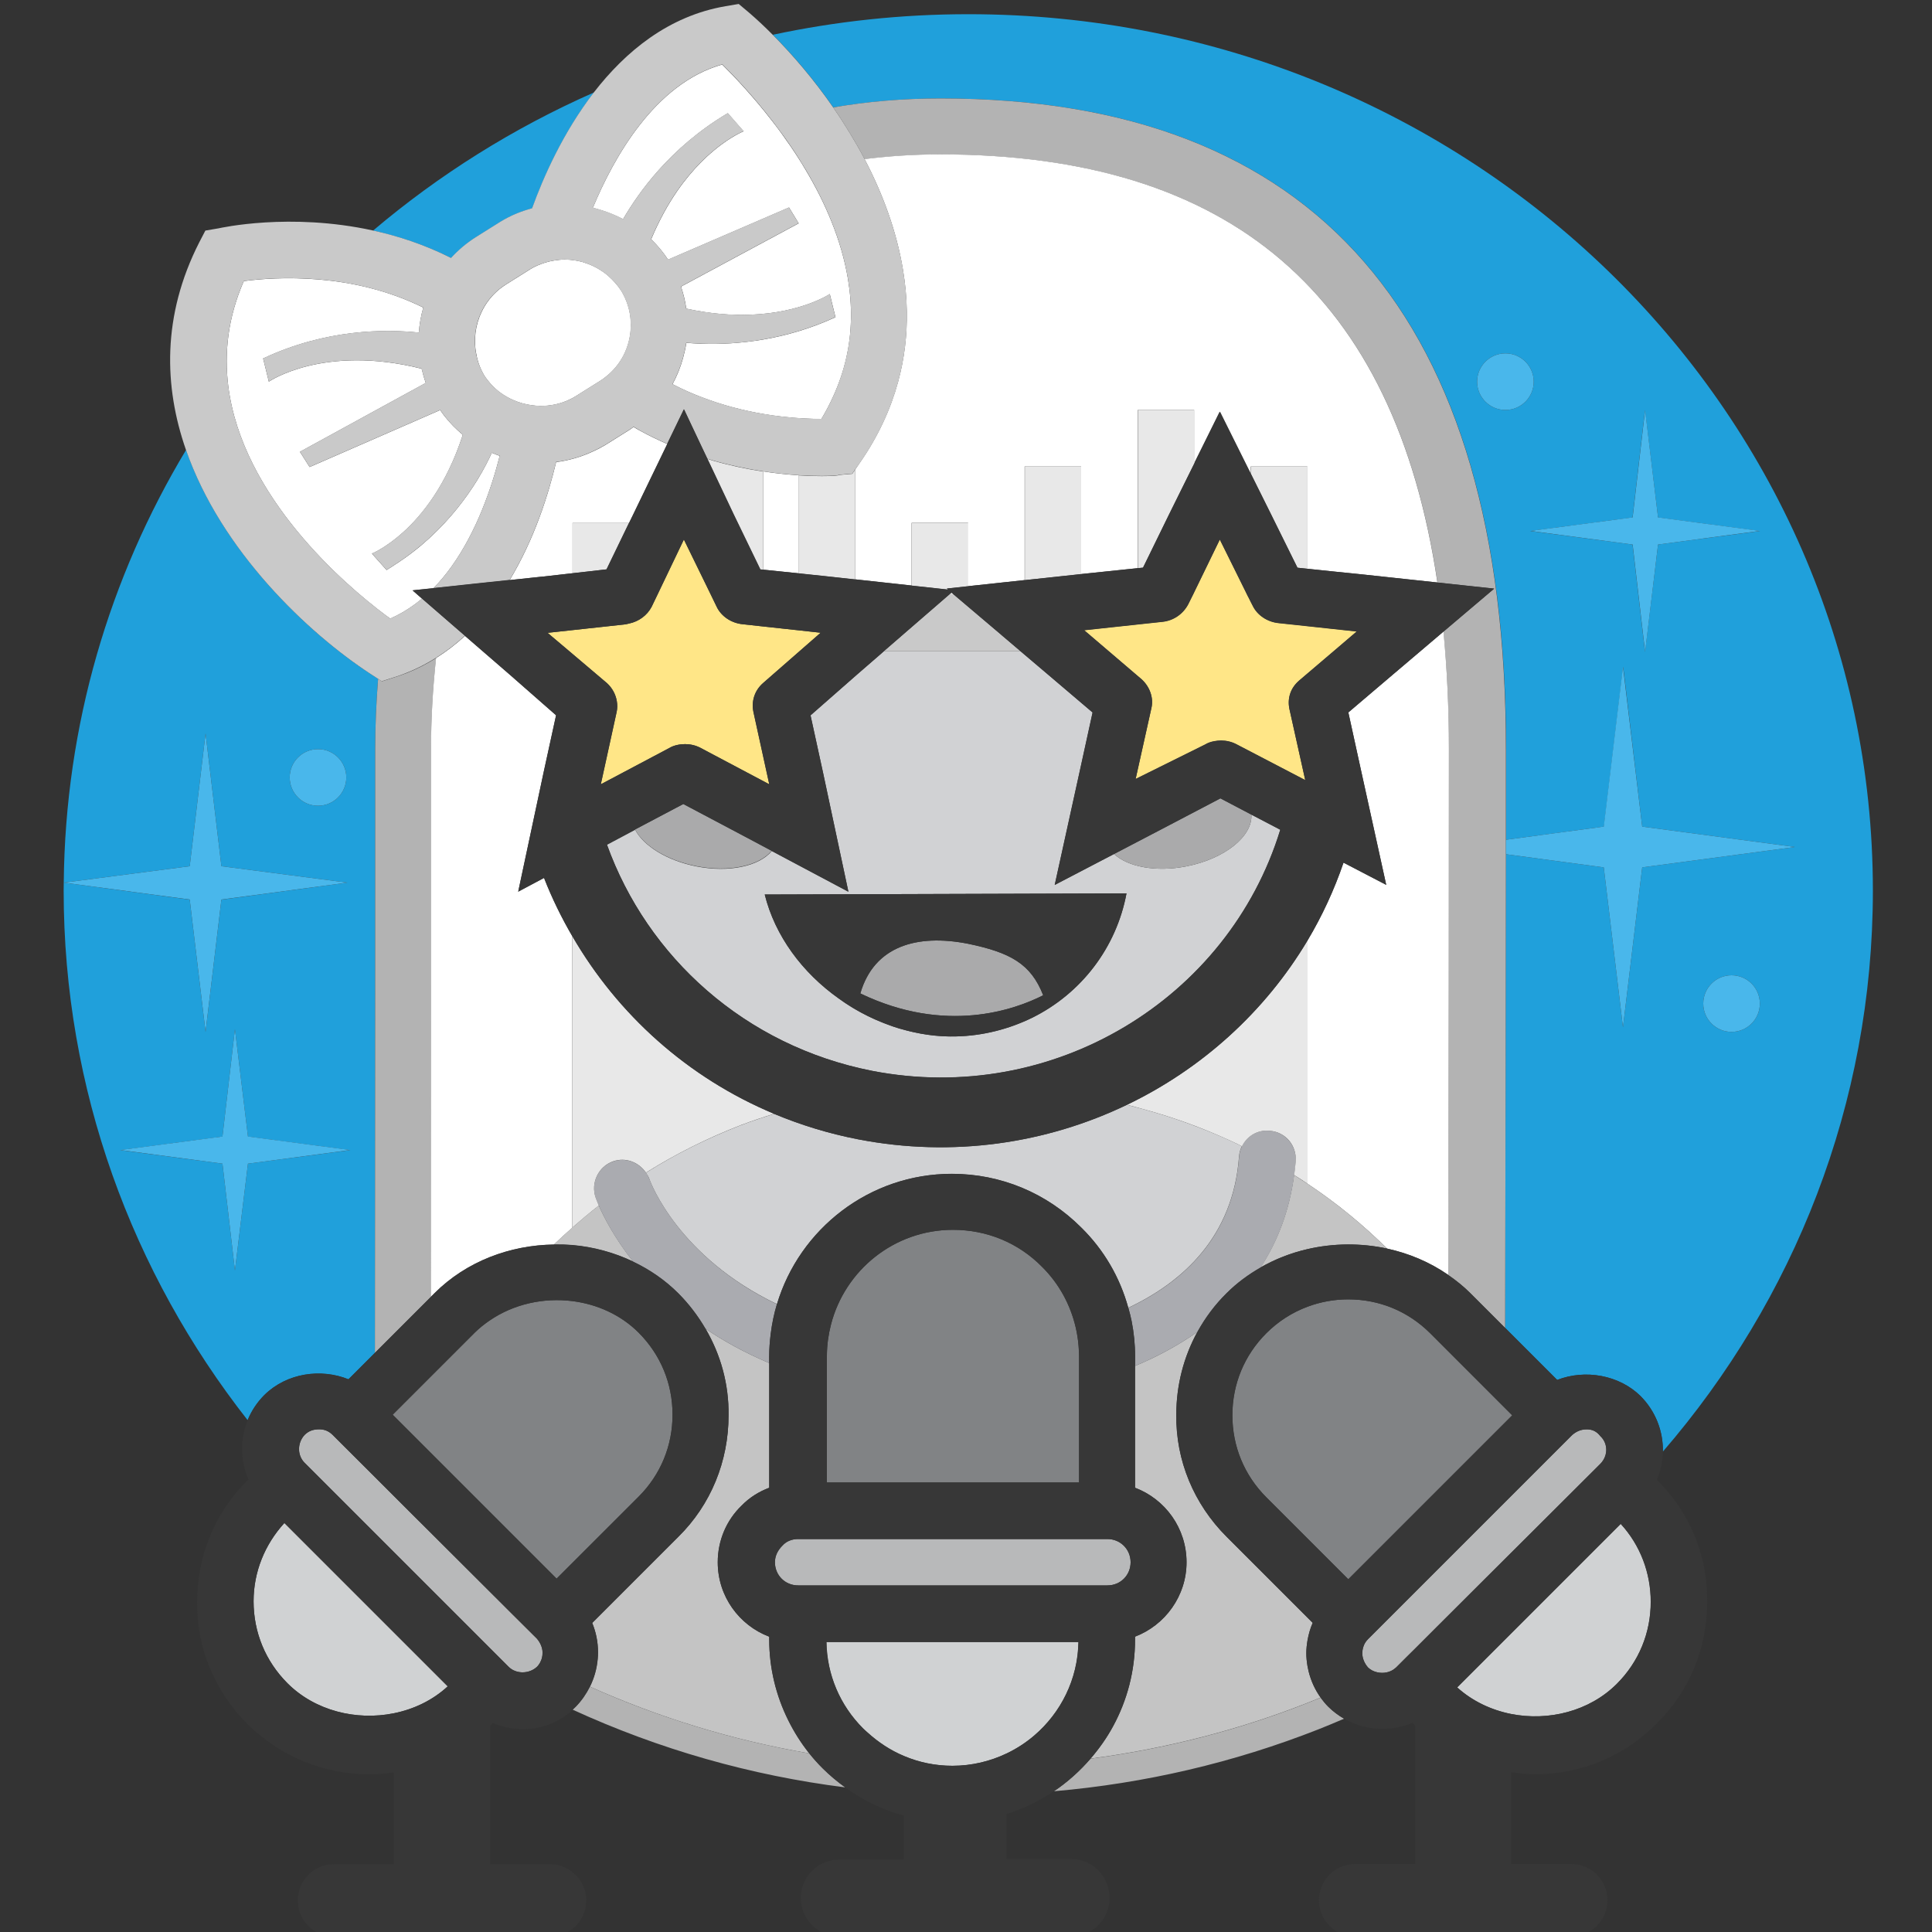 <svg baseProfile="tiny" xmlns="http://www.w3.org/2000/svg" viewBox="0 0 200 200"><rect x="0" y="0" width="200" height="200" fill="#333333" stroke="none"/><g fill="#20A0DB"><path d="M100.24 1.47c-6.95 0-13.73.74-20.24 2.13 2.08 2.08 4.26 4.63 6.26 7.52 3.5-.6 7.2-.93 11.12-.93 38.86 0 58.53 22.65 58.53 67.37v9.37l10.13-1.36 1.99-16.56 1.97 16.56 15.8 2.11-15.8 2.11-1.99 16.56-1.99-16.56-10.13-1.36c-.01 13.48-.04 31.44-.08 49.03l5.39 5.39c2.9-1.13 6.41-.51 8.62 1.66 1.59 1.59 2.36 3.68 2.32 5.76 13.56-15.71 21.74-35.97 21.74-58.08 0-50.1-41.9-90.72-93.64-90.72zm55.6 40.97c-1.62 0-2.93-1.31-2.93-2.93s1.31-2.93 2.93-2.93 2.93 1.31 2.93 2.93-1.31 2.93-2.93 2.93zm15.8 13.93l-1.35 11.12-1.29-11.12-10.59-1.4 10.59-1.4 1.29-11.12 1.35 11.12 10.54 1.4-10.54 1.4zm7.61 50.45c-1.62 0-2.93-1.31-2.93-2.93s1.31-2.93 2.93-2.93 2.93 1.31 2.93 2.93-1.31 2.93-2.93 2.93zM46.7 26.71c.76-.82 1.62-1.56 2.61-2.18l2.52-1.58c1.03-.63 2.13-1.08 3.26-1.38 1.12-3.11 3.17-7.81 6.4-12-8.35 3.68-16.05 8.52-22.87 14.3 2.61.57 5.36 1.47 8.08 2.84zM19.26 46.58c-7.92 13.18-12.51 28.47-12.66 44.79l13.04-1.7 1.64-13.75 1.64 13.75 13.05 1.7-13.05 1.76-1.64 13.7-1.64-13.7-13.04-1.76-.01.82c0 20.6 7.1 39.59 19.04 54.82.39-.95.97-1.84 1.74-2.61 2.34-2.29 5.87-2.76 8.7-1.62l2.74-2.74c.03-26.2.03-52.88.03-62.48 0-2.43.11-4.86.3-7.29l-.77-.5c-6.45-4.21-15.45-12.7-19.11-23.19zm13.66 36.83c-1.62 0-2.93-1.31-2.93-2.93s1.31-2.93 2.93-2.93 2.93 1.31 2.93 2.93-1.31 2.93-2.93 2.93zm-7.25 37.05l-1.35 11.06-1.29-11.06-10.59-1.4 10.59-1.4 1.29-11.12 1.35 11.12 10.59 1.4-10.59 1.4z"/></g><g fill="#B3B3B3"><path d="M83.78 181.51c-7.98-1.37-15.6-3.72-22.73-6.91-.37.74-.85 1.44-1.44 2.05l-.34.33c8.99 4.12 18.43 6.81 28.23 8.05-.81-.59-1.59-1.23-2.31-1.95-.5-.49-.97-1.02-1.41-1.57zM136.71 175.74c-.45.19-.9.37-1.36.55-7.08 2.79-14.62 4.74-22.46 5.77-1.11 1.28-2.38 2.43-3.79 3.37 9.44-.82 18.61-2.96 27.36-6.4.89-.35 1.79-.73 2.68-1.11-.59-.34-1.14-.75-1.63-1.23-.29-.28-.55-.61-.8-.95zM97.37 10.19c-3.92 0-7.62.32-11.12.93.6.86 1.18 1.76 1.74 2.68.53.87 1.04 1.76 1.52 2.68 2.48-.31 5.07-.49 7.8-.49 30.14 0 47.09 14.55 51.5 44.32l2.98.32 2.88.31-2.56 2.17-2.69 2.28c.37 3.82.56 7.85.56 12.12 0 12.35-.02 33.32-.07 54.48.81.56 1.59 1.18 2.3 1.89l3.6 3.6c.04-17.59.07-35.56.08-49.03v-10.87c.01-44.74-19.66-67.39-58.52-67.39zM40.83 70.12l-1.29.41-.4-.26c-.19 2.42-.3 4.85-.3 7.29 0 9.6 0 36.28-.03 62.48l2.87-2.87 2.93-2.93c.02-24.23.02-47.8.02-56.74 0-3.09.17-6.23.52-9.38-.96.6-1.99 1.14-3.09 1.57-.41.15-.81.3-1.23.43z"/></g><g fill="#C4C4C4"><path d="M135.35 122.54c-.46-.3-.92-.6-1.39-.9-.49 3.72-1.73 6.89-3.48 9.57 1.52-.87 3.16-1.51 4.86-1.9 2.7-.62 5.53-.64 8.24-.06-2.49-2.47-5.25-4.73-8.23-6.71zM135.35 172.47c-.07-.43-.12-.87-.12-1.32s.04-.89.12-1.32c.11-.63.28-1.25.54-1.83l-8.91-8.91c-3.39-3.39-5.27-7.9-5.21-12.64 0-3.04.76-5.98 2.19-8.58-2.02 1.42-4.21 2.59-6.46 3.53v12.61c3.11 1.18 5.33 4.18 5.33 7.71 0 3.49-2.21 6.51-5.33 7.7v.31c0 3.24-.82 6.29-2.27 8.96-.65 1.21-1.45 2.33-2.34 3.36 7.84-1.03 15.38-2.98 22.46-5.77l1.36-.55c-.59-.82-1.01-1.75-1.25-2.74-.04-.16-.08-.34-.11-.52zM61.99 124.8c-.94.73-1.84 1.49-2.73 2.27-.65.57-1.29 1.15-1.91 1.75.64-.01 1.27.01 1.91.06 2.17.19 4.31.77 6.28 1.71-1.96-2.49-3.05-4.65-3.55-5.79zM79.63 169.74v-.31c-3.11-1.18-5.33-4.18-5.33-7.71 0-2.22.88-4.33 2.46-5.85.79-.83 1.78-1.45 2.87-1.86v-12.91c-2.51-1.06-4.71-2.27-6.6-3.56 1.58 2.69 2.43 5.75 2.39 8.97 0 4.74-1.81 9.25-5.21 12.58l-8.91 8.91c.39.95.6 1.97.6 3.03 0 .23-.01.46-.03.68-.09 1.01-.36 1.99-.81 2.89 7.13 3.19 14.75 5.54 22.73 6.91-.86-1.06-1.58-2.22-2.18-3.43-1.28-2.56-1.98-5.41-1.98-8.34z"/></g><g fill="#AAABB0"><path d="M131.43 117.06c-1.25-.13-2.36.55-2.87 1.61-.16.33-.26.69-.29 1.09-.61 8.22-5.75 12.93-11.46 15.63.12.45.25.91.34 1.37.23 1.19.36 2.42.36 3.66v.98c2.25-.94 4.44-2.11 6.46-3.53.8-1.45 1.81-2.81 3.02-4 1.05-1.05 2.24-1.92 3.51-2.65 1.75-2.68 2.98-5.85 3.48-9.57.06-.47.12-.93.16-1.42.1-1.64-1.07-3.05-2.71-3.17zM67.22 122.04c-.09-.23-.21-.45-.35-.64-.75-1.09-2.11-1.62-3.4-1.17-1.52.53-2.34 2.22-1.81 3.75.03.09.14.39.33.83.49 1.14 1.58 3.3 3.55 5.8 1.7.81 3.29 1.89 4.66 3.26 1.12 1.12 2.05 2.36 2.82 3.67 1.9 1.29 4.09 2.5 6.6 3.56v-.68c0-.8.07-1.58.16-2.35.13-1.05.34-2.07.64-3.06-10.13-4.87-13.04-12.49-13.2-12.97z"/></g><g fill="#D1D2D4"><path d="M121.58 115.8c-1.11-.37-2.24-.71-3.38-1.02-.51-.14-1.03-.28-1.55-.41-8.34 4-18.03 5.47-27.83 3.57-3.04-.59-5.94-1.49-8.68-2.63-1.16.36-2.31.74-3.44 1.17-3.45 1.34-6.75 2.97-9.83 4.92.14.2.26.41.35.64.16.48 3.07 8.1 13.21 12.96 2.34-7.79 9.57-13.49 18.1-13.49 5.09 0 9.83 1.99 13.4 5.56 2.36 2.32 4.01 5.18 4.87 8.31 5.71-2.7 10.85-7.41 11.46-15.63.03-.39.13-.75.29-1.09l-.51-.26c-2.07-.98-4.23-1.85-6.46-2.6zM90.29 110.86c18.69 3.63 36.87-7.41 42.25-24.96l-.17-.09-2.83-1.48c.14 2.24-2.75 4.57-6.71 5.35-3.15.62-6.07.06-7.5-1.27l-6.14 3.2 2.69-12.23 1.23-5.62-4.68-3.98-2.83-2.4h-14.05l-.49.43-2.41 2.09-4.74 4.16 1.29 5.91 2.63 12.35-7.94-4.22c-1.28 1.56-4.4 2.26-7.8 1.59-3.04-.6-5.45-2.11-6.34-3.79l-.97.52-1.94 1.03c4.18 11.62 14.27 20.82 27.45 23.41zm26.33-18.38c-1.05 5.62-4.68 10.36-9.77 12.88-2.4 1.17-5.09 1.87-7.9 1.93-1.95.05-3.9-.24-5.77-.8h-.02c-2.27-.68-4.43-1.74-6.32-3.12-3.8-2.69-6.61-6.5-7.67-10.77l37.45-.12z"/></g><g fill="#AAAAAB"><path d="M100.18 97.69c-5.24-1.02-9.69.23-11.12 5.15 8.85 4.26 16 1.68 18.93.19-1.27-3.26-3.41-4.43-7.81-5.34zM70.74 83.23l-5 2.64c.89 1.68 3.3 3.19 6.34 3.79 3.4.67 6.52-.03 7.8-1.59l-3.18-1.69-5.96-3.15zM126.34 82.65l-6.03 3.16-4.98 2.6c1.43 1.33 4.34 1.89 7.5 1.27 3.96-.78 6.85-3.1 6.71-5.35l-3.2-1.68z"/></g><g fill="#E8E8E8"><path d="M59.26 96.94v30.13c.89-.78 1.79-1.54 2.73-2.27-.19-.45-.3-.74-.33-.83-.53-1.52.29-3.22 1.81-3.75 1.29-.45 2.65.08 3.4 1.17 3.08-1.94 6.38-3.58 9.83-4.92 1.13-.43 2.27-.81 3.44-1.17-8.99-3.75-16.21-10.31-20.88-18.36zM116.66 114.37c.52.13 1.04.26 1.55.41 1.14.31 2.27.65 3.38 1.02 2.22.74 4.38 1.62 6.47 2.61l.51.26c.51-1.06 1.62-1.74 2.87-1.61 1.64.12 2.81 1.52 2.69 3.16-.04.48-.1.95-.16 1.42.47.29.93.59 1.39.9v-25.19c-4.43 7.43-10.99 13.32-18.7 17.02zM129.5 48.29v.8l2.05 4.12 2.75 5.56 1.05.11v-10.59zM121.01 53.27l1.89-3.82.75-1.51v-5.5h-5.86v16.38l.53-.05zM106.09 60.06l5.5-.59.35-.04v-11.14h-5.85zM98.3 61.52h.4l-.2-.17zM94.38 60.63l3.76.41-.13-.11 2.23-.24v-6.55h-5.86zM86.83 49.17c.06.06-.64.12-1.76.12-.66 0-1.48-.02-2.4-.08v10.15l2.75.29 3.1.34v-11.37l-.29.43-1.4.12zM75.94 53.27l2.75 5.68.29.03v-10.17c-1.58-.24-3.31-.59-5.12-1.11l-.65-.2.26.54 2.47 5.23zM65.1 54.14h-5.84v5.2l3.52-.4z"/></g><g fill="#fff"><path d="M149.43 65.38l-5.17 4.39-4.68 3.98 1.23 5.62 2.69 12.23-4.42-2.3c-.97 2.84-2.22 5.53-3.72 8.05v25.19c2.98 1.98 5.74 4.24 8.24 6.72 2.25.49 4.41 1.39 6.32 2.72.05-21.16.07-42.13.07-54.48 0-4.27-.2-8.3-.56-12.12zM53.64 92.31l2.63-12.35 1.29-5.91-4.74-4.16-4.69-4.06c-.92.85-1.91 1.61-2.99 2.29-.34 3.15-.52 6.29-.52 9.38 0 8.94 0 32.51-.02 56.74l.37-.37c3.31-3.31 7.83-4.98 12.37-5.04.62-.6 1.26-1.18 1.91-1.75v-30.14c-1.13-1.94-2.12-3.96-2.94-6.06l-2.67 1.43zM135.35 58.88l2.88.3 1.39.14 1.46.15 7.72.83c-4.41-29.77-21.36-44.32-51.5-44.32-2.73 0-5.32.18-7.8.49 1.87 3.57 3.32 7.46 3.98 11.5.23 1.41.37 2.83.39 4.27.04 2.42-.24 4.87-.91 7.31-.77 2.81-2.05 5.62-3.97 8.38l-.47.68v11.36l5.85.64v-6.48h5.85v6.55l5.85-.63v-11.76h5.85v11.14l5.85-.61v-16.38h5.85v5.5l2.61-5.27.03-.05.06.12 3.16 6.35v-.8h5.85v10.59zM65.59 44.2l-.41.29-2.52 1.58c-.42.25-.86.48-1.31.68-1.21.56-2.48.92-3.78 1.09-.8 3.35-2.25 7.97-4.81 12.21l2.06-.22 1.23-.13.22-.02 3-.34v-5.2h5.84l.43-.88 3.53-7.3c-.92-.4-1.83-.84-2.75-1.34-.25-.13-.49-.28-.73-.42zM78.99 58.97l3.69.38v-10.15c-1.09-.07-2.33-.19-3.69-.4v10.17zM83.4 17.59c-.52-.88-1.06-1.72-1.61-2.52-.61-.89-1.22-1.73-1.83-2.51-2.08-2.69-4.05-4.74-5.2-5.88-6.99 1.98-11.23 9.66-13.39 14.83.28.07.56.15.84.24.79.24 1.56.56 2.29.94.85-1.46 2.04-3.23 3.67-5.06 1.82-2.04 4.18-4.14 7.17-5.91l1.59 1.82.07.04s-3.58 1.4-6.91 6.22c-.94 1.37-1.86 3.01-2.68 4.97l.06.06c.63.62 1.2 1.3 1.69 2.05l12.52-5.4 1 1.64-12.18 6.55c.25.75.44 1.51.54 2.28 2.53.55 4.76.71 6.68.63 5.3-.21 8.18-2.14 8.18-2.14l.59 2.4c-2.61 1.2-5.15 1.91-7.49 2.31-2.36.4-4.5.49-6.28.44l-.15-.01c-.54-.02-1.05-.05-1.52-.09-.08.53-.2 1.05-.34 1.57-.26.94-.62 1.85-1.09 2.71.53.27 1.05.53 1.58.76.45.2.91.39 1.36.56 2.26.88 4.46 1.42 6.44 1.76.68.12 1.34.21 1.96.28 1.65.19 3.05.24 4.07.24.48-.79.88-1.58 1.24-2.37 1.21-2.66 1.77-5.32 1.82-7.94.03-1.41-.08-2.81-.31-4.18-.68-4.08-2.38-7.94-4.38-11.29zM42.7 61.11l.54-.06 1.64-.17c.67-.68 1.28-1.42 1.84-2.2 2.63-3.66 4.16-8.15 5.01-11.49-.28-.1-.55-.2-.82-.32-.31.69-.8 1.68-1.53 2.87-1.09 1.76-2.69 3.91-4.92 5.96-1.04.96-2.23 1.89-3.57 2.75-.29.19-.57.38-.87.56l-1.52-1.7s1.39-.56 3.19-2.17c2.02-1.81 4.55-4.95 6.22-10.13-.7-.58-1.35-1.24-1.92-1.97-.15-.19-.28-.39-.42-.59l-13.52 5.9-1-1.58 13.03-7.13c-.18-.48-.31-.97-.43-1.47-10.18-2.56-15.82 1.34-15.82 1.34l-.59-2.4c6.52-3.07 12.69-3.04 16.12-2.68.06-.88.22-1.75.46-2.59-3.68-1.82-7.46-2.62-10.73-2.9-3.42-.3-6.27-.05-7.85.16-1.65 3.77-2.04 7.42-1.61 10.87 1.44 11.46 12.06 20.56 16.26 23.7.18.14.35.26.51.37.91-.4 1.75-.9 2.54-1.48.25-.19.5-.38.74-.59l-.54-.47-.44-.39zM50.13 38.87c.19.3.41.58.64.84.65.74 1.46 1.31 2.35 1.7.63.28 1.3.46 1.98.55 1.06.14 2.15.04 3.16-.31.45-.16.89-.36 1.3-.61l.89-.56 1.63-1.02c.32-.2.62-.43.9-.67.75-.66 1.34-1.45 1.73-2.33.89-2 .81-4.39-.4-6.37-.38-.58-.84-1.09-1.35-1.54-.7-.6-1.52-1.06-2.4-1.34l-.23-.08c-.6-.17-1.22-.26-1.87-.26-.37 0-.74.04-1.1.1-.33.05-.66.13-.97.23-.53.17-1.03.38-1.5.67l-.28.18-2.23 1.4c-.24.15-.46.31-.67.48-.79.64-1.41 1.44-1.84 2.33-.66 1.37-.87 2.94-.55 4.45.13.74.4 1.47.81 2.16z"/></g><g fill="#FFE687"><path d="M135.35 64.83l-2.99-.32c-1.17-.12-2.22-.82-2.69-1.81l-.18-.35-.26-.52-.02-.03-.13-.26-.19-.39-2.62-5.29-2.63 5.41-.13.27-.3.62-.21.41c-.53 1-1.52 1.7-2.69 1.81l-2.52.27-5.56.6.69.59 1.78 1.52 3.5 2.99c.82.76 1.23 1.87 1 2.93l-1.64 7.37 7.2-3.57c.27-.17.57-.27.89-.33l.04-.01c.23-.04.47-.07.71-.07.53 0 1.11.12 1.64.41l7.08 3.69-1.64-7.37c-.23-1.11.12-2.17 1-2.93l.88-.75 2.76-2.35 1.78-1.52.55-.47-5.1-.55zM78.99 64.85l-2.11-.23c-1.17-.12-2.22-.82-2.69-1.81l-.63-1.29-1.01-2.07-1.76-3.6-2.72 5.68-.62 1.29c-.47.89-1.33 1.52-2.34 1.73l-.35.08-2.46.27-1.4.15-1.64.18-2.58.28.41.35 1.8 1.52 3.94 3.34c.55.51.9 1.17 1.02 1.88.06.36.06.73-.02 1.1l-1.64 7.49 2.25-1.19.13-.07 4.7-2.49c.47-.29 1.11-.41 1.64-.41s1.11.12 1.64.41l7.08 3.75-1.64-7.49c-.23-1.11.12-2.22 1-2.99l1.12-.98 2.7-2.36 1.74-1.52.4-.35-2.28-.25-3.68-.4z"/></g><g fill="#C9C9C9"><path d="M103.81 65.85l-.29-.25-3.28-2.78-1.54-1.3h-.4l-3.92 3.39-1.08.94-1.75 1.52h14.05zM93.88 32.25c-.02-1.44-.16-2.86-.39-4.27-.66-4.04-2.11-7.93-3.98-11.5-.48-.92-.99-1.81-1.52-2.68-.56-.92-1.14-1.82-1.74-2.68-2-2.89-4.18-5.43-6.26-7.52-.84-.85-1.67-1.62-2.47-2.31l-1.05-.88-1.35.23c-5.93 1.01-10.38 4.71-13.64 8.92-3.23 4.19-5.28 8.89-6.4 12-1.13.3-2.23.75-3.26 1.38l-2.52 1.58c-.99.62-1.86 1.36-2.61 2.18-2.72-1.37-5.47-2.27-8.08-2.84-8.61-1.89-15.8-.26-16-.22l-1.35.23-.64 1.23c-3.85 7.57-3.66 14.91-1.37 21.47 3.65 10.49 12.66 18.98 19.1 23.19l.77.5.4.26 1.29-.41c.42-.13.83-.28 1.23-.44 1.1-.43 2.13-.97 3.09-1.57 1.08-.68 2.08-1.44 2.99-2.29l-2.18-1.89-.23-.2-2.03-1.76c-.24.2-.49.4-.74.59-.78.58-1.63 1.08-2.54 1.48l-.51-.37c-4.2-3.14-14.82-12.24-16.26-23.7-.43-3.44-.04-7.1 1.61-10.87 1.58-.21 4.43-.46 7.85-.16 3.26.29 7.04 1.09 10.73 2.9-.24.85-.4 1.72-.46 2.59-3.43-.36-9.6-.39-16.12 2.68l.59 2.4s5.64-3.89 15.82-1.34c.11.49.25.98.43 1.47l-13.03 7.13 1 1.58 13.52-5.9c.14.2.27.4.42.59.57.74 1.22 1.39 1.92 1.97-1.68 5.18-4.21 8.32-6.22 10.13-1.8 1.61-3.19 2.17-3.19 2.17l1.52 1.7c.3-.18.58-.37.87-.56 1.34-.86 2.53-1.8 3.57-2.75 2.23-2.05 3.84-4.2 4.92-5.96.73-1.18 1.23-2.18 1.53-2.87.27.12.54.22.82.32-.85 3.34-2.38 7.83-5.01 11.49-.56.78-1.17 1.52-1.84 2.2l1.4-.15 2.8-.3 3.68-.39c2.56-4.24 4.01-8.87 4.81-12.21 1.3-.16 2.58-.53 3.78-1.09.44-.2.88-.43 1.31-.68l2.52-1.58.41-.29.72.42c.92.5 1.83.94 2.75 1.34l1.29-2.67.44-.91.64 1.36 1.11 2.35.67 1.41.65.2c1.81.52 3.54.87 5.12 1.11 1.36.21 2.6.33 3.69.4.92.06 1.74.08 2.4.08 1.11 0 1.81-.06 1.76-.12l1.4-.12.29-.43.48-.66c1.92-2.76 3.2-5.57 3.97-8.38.67-2.45.95-4.9.91-7.31zm-34.32 8.78c-.41.26-.85.46-1.3.61-1.02.35-2.1.45-3.16.31-.68-.09-1.35-.27-1.98-.55-.89-.39-1.7-.97-2.35-1.7-.23-.26-.45-.54-.64-.84-.41-.68-.68-1.41-.83-2.15-.31-1.51-.11-3.08.55-4.45.43-.89 1.05-1.69 1.84-2.33.21-.17.43-.34.67-.48l2.23-1.4.28-.18c.47-.29.97-.5 1.5-.67.32-.1.64-.18.97-.23.36-.06.73-.1 1.1-.1.64 0 1.27.1 1.87.26l.23.08c.88.28 1.7.74 2.4 1.34.51.44.98.95 1.35 1.54 1.21 1.98 1.29 4.37.4 6.37-.39.87-.97 1.67-1.73 2.33-.28.24-.57.47-.9.67l-1.63 1.02-.87.55zm11.63-.51c-.53-.23-1.05-.49-1.58-.76.47-.86.83-1.77 1.09-2.71.14-.52.26-1.04.34-1.57.46.04.98.07 1.52.09l.15.01c1.78.06 3.92-.03 6.28-.44 2.34-.4 4.89-1.11 7.49-2.31l-.59-2.4s-2.88 1.94-8.18 2.14c-1.92.07-4.15-.08-6.68-.63-.11-.77-.29-1.53-.54-2.28l12.18-6.55-1-1.64-12.52 5.4c-.49-.76-1.06-1.44-1.69-2.05l-.06-.06c.82-1.96 1.74-3.6 2.68-4.97 3.33-4.82 6.91-6.22 6.91-6.22l-.05-.05-1.59-1.82c-3 1.77-5.35 3.87-7.17 5.91-1.63 1.83-2.83 3.6-3.67 5.06-.73-.38-1.5-.7-2.29-.94-.28-.08-.55-.17-.84-.24 2.15-5.17 6.4-12.85 13.39-14.83 1.15 1.13 3.12 3.19 5.2 5.88.61.79 1.22 1.62 1.83 2.51.55.8 1.09 1.65 1.61 2.52 1.99 3.35 3.69 7.21 4.37 11.3.23 1.37.34 2.76.31 4.18-.06 2.61-.62 5.28-1.82 7.94-.36.79-.76 1.58-1.24 2.37-1.02 0-2.42-.05-4.07-.24-.62-.07-1.28-.17-1.96-.28-1.98-.34-4.18-.88-6.44-1.76-.46-.17-.92-.35-1.37-.56z"/></g><g fill="#D0D2D3"><path d="M29.44 157.66c-2.03 2.22-3.19 5.07-3.19 8.1 0 3.22 1.23 6.2 3.51 8.49 2.86 2.86 7.13 3.89 11 3.11 2.06-.42 4.02-1.34 5.59-2.79l-16.91-16.91zM85.54 169.98c.06 3.39 1.4 6.56 3.8 8.96l.47.43c1.12 1.02 2.37 1.84 3.74 2.41 1.57.66 3.27 1.02 5.03 1.02 2.02 0 3.92-.47 5.62-1.28 1.03-.49 1.99-1.12 2.85-1.85 2.75-2.35 4.52-5.81 4.58-9.68h-26.09zM167.77 157.75l-16.93 16.93c1.59 1.43 3.53 2.34 5.58 2.75 3.87.77 8.1-.27 10.95-3.12 2.28-2.28 3.51-5.27 3.51-8.49 0-2.99-1.08-5.86-3.11-8.07z"/></g><g fill="#818385"><path d="M59.26 134.69c-2.98-.38-6.09.29-8.59 2.02-.54.37-1.06.78-1.53 1.25l-4.54 4.54-3.95 3.95 3.94 3.94 13.03 13.03 8.49-8.49c2.28-2.28 3.51-5.27 3.51-8.49 0-3.22-1.23-6.2-3.51-8.49-1.86-1.85-4.3-2.93-6.85-3.26zM111.35 137.39c-.55-2.34-1.71-4.49-3.45-6.22-2.46-2.52-5.74-3.86-9.25-3.86-6.08 0-11.19 4.18-12.63 9.82-.26 1.01-.41 2.06-.42 3.15v13.19h26.1v-13.05c0-.36-.02-.71-.05-1.06-.05-.67-.15-1.33-.3-1.97zM148.06 138.02c-2.28-2.28-5.27-3.51-8.49-3.51-1.47 0-2.89.27-4.21.76-1.58.59-3.03 1.51-4.27 2.75-2.28 2.28-3.51 5.27-3.51 8.49 0 3.22 1.23 6.2 3.51 8.49l8.49 8.49 16.97-16.97-8.49-8.5z"/></g><g fill="#B8B9BA"><path d="M53.08 167.14l-8.5-8.48-2.12-2.11-.8-.8-2.86-2.86-4.35-4.34c-.41-.41-.88-.59-1.4-.59-.64 0-1.11.18-1.52.59-.76.82-.76 2.11 0 2.87l21.13 21.13c.76.76 2.11.76 2.93 0 .14-.14.24-.29.33-.45v-.01c.17-.3.25-.63.25-1.01 0-.53-.23-1.05-.59-1.46l-2.5-2.48zM114.63 159.32h-32.01c-.64 0-1.23.23-1.64.7-.47.47-.76 1.05-.76 1.7 0 1.35 1.05 2.4 2.4 2.4h32.02c1.35 0 2.4-1.05 2.4-2.4-.01-1.34-1.06-2.4-2.41-2.4zM165.67 148.67c-.41-.53-.88-.7-1.4-.7-.64 0-1.11.23-1.52.59l-21.13 21.13c-.24.24-.39.49-.48.78-.07.21-.11.44-.11.69 0 .53.23 1.05.59 1.46.26.26.59.42.95.5.64.15 1.36.01 1.86-.41l.12-.1 1.07-1.07.86-.85 2.05-2.05 4.22-4.21 3-2.99 2.62-2.61 7.31-7.29c.11-.11.2-.23.28-.35.52-.8.42-1.86-.29-2.52z"/></g><g fill="#373737"><path d="M86.83 103.37c1.51 1.1 3.19 1.99 4.96 2.65.43.17.88.33 1.36.47h.02c.35.1.72.2 1.1.29 1.53.36 3.1.55 4.67.51 2.81-.06 5.5-.76 7.9-1.93 5.09-2.52 8.72-7.26 9.77-12.88l-37.45.12c1.06 4.27 3.87 8.08 7.67 10.77zm13.35-5.68c4.41.91 6.54 2.08 7.81 5.34-2.93 1.49-10.08 4.07-18.93-.19 1.43-4.92 5.88-6.17 11.12-5.15zM43.7 61.97l2.03 1.76.23.2 2.18 1.89 4.69 4.06 4.74 4.16-1.29 5.91-2.63 12.35 2.68-1.42c.82 2.1 1.81 4.12 2.94 6.06 4.67 8.05 11.88 14.61 20.88 18.37 2.74 1.15 5.64 2.04 8.68 2.63 9.81 1.9 19.5.44 27.83-3.57 7.72-3.71 14.27-9.6 18.7-17.02 1.5-2.52 2.75-5.21 3.72-8.05l4.42 2.3-2.69-12.23-1.23-5.62 4.68-3.98 5.17-4.39 2.69-2.28 2.56-2.17-2.88-.31-2.98-.32-7.72-.83-1.46-.15-1.39-.14-2.88-.3-1.05-.11-2.75-5.56-2.05-4.12-3.16-6.35-.06-.12-.03.05-2.61 5.27-.75 1.51-1.89 3.81-2.69 5.5-.53.05-5.85.61-.35.04-5.5.59-5.85.63-2.22.24.12.11-3.75-.41-5.85-.64-3.1-.34-2.75-.29-3.69-.38-.29-.03-2.75-5.68-2.47-5.22-.26-.54-.67-1.41-1.11-2.35-.64-1.36-.44.91-1.29 2.67-3.53 7.3-.43.88-2.33 4.8-3.51.4-3 .34-.22.02-1.23.13-2.06.22-3.68.39-2.8.3-1.4.15-1.64.17-.54.06.45.39.53.46zm30.49.84c.47 1 1.52 1.7 2.69 1.81l2.11.23 3.69.4 2.28.25-.4.35-1.74 1.52-2.7 2.36-1.12.98c-.88.76-1.23 1.87-1 2.99l1.64 7.49-7.08-3.75c-.53-.29-1.11-.41-1.64-.41s-1.17.12-1.64.41l-4.7 2.49-.13.07-2.25 1.19 1.64-7.49c.08-.37.08-.74.02-1.1-.11-.71-.47-1.38-1.02-1.88l-3.94-3.34-1.8-1.52-.41-.35 2.58-.28 1.64-.18 1.4-.15 2.46-.27.35-.08c1.01-.21 1.87-.84 2.34-1.73l.62-1.29 2.72-5.68 1.76 3.6 1.01 2.07.62 1.29zm49.33-1.29l.13-.27 2.63-5.41 2.62 5.29.19.39.13.26.02.03.26.52.18.35c.47 1 1.52 1.7 2.69 1.81l2.99.32 5.09.55-.55.47-1.78 1.52-2.76 2.35-.88.75c-.88.76-1.23 1.81-1 2.93l1.64 7.37-7.08-3.69c-.53-.29-1.11-.41-1.64-.41-.24 0-.47.03-.71.07l-.04.01c-.32.06-.63.17-.89.33l-7.2 3.57 1.64-7.37c.23-1.05-.18-2.17-1-2.93l-3.5-2.99-1.78-1.52-.69-.59 5.56-.6 2.52-.27c1.17-.12 2.17-.82 2.69-1.81l.21-.44.31-.59zm-24.82 0l1.53 1.3 3.28 2.78.29.25 1.79 1.52 2.83 2.4 4.68 3.98-1.23 5.62-2.69 12.23 6.14-3.2 4.98-2.6 6.03-3.16 3.2 1.68 2.83 1.48.17.09c-5.39 17.55-23.56 28.59-42.25 24.96-13.17-2.59-23.26-11.79-27.46-23.43l1.94-1.03.97-.52 5-2.64 5.97 3.16 3.18 1.69 7.94 4.22-2.63-12.35-1.29-5.91 4.74-4.16 2.41-2.09.49-.43 1.76-1.52 1.08-.93 3.92-3.4.2-.17.2.18zM75.42 146.51c.04-3.22-.81-6.28-2.39-8.97-.77-1.32-1.71-2.56-2.82-3.67-1.37-1.37-2.96-2.45-4.66-3.26-1.97-.94-4.11-1.52-6.28-1.71-.64-.06-1.27-.07-1.91-.06-4.54.06-9.06 1.73-12.37 5.04l-3.3 3.3-2.87 2.87-2.74 2.74c-2.83-1.14-6.36-.68-8.7 1.62-.77.77-1.35 1.66-1.74 2.61-.81 1.97-.77 4.18.08 6.13l-.1.1c-3.39 3.34-5.21 7.84-5.21 12.58-.06 4.74 1.81 9.25 5.21 12.64 3.39 3.34 7.84 5.21 12.64 5.21.85 0 1.69-.08 2.52-.2v9.5h-6.2c-2.11 0-3.75 1.7-3.75 3.75 0 2.11 1.7 3.75 3.75 3.75h22.36c2.11 0 3.75-1.7 3.75-3.75s-1.7-3.75-3.75-3.75h-6.2v-14.35l.12-.1.16-.16c.98.41 2.03.63 3.11.63 1.94 0 3.78-.71 5.16-2.01l.34-.33c.59-.61 1.07-1.31 1.44-2.05.45-.9.72-1.87.81-2.89.02-.23.03-.45.03-.68 0-1.06-.21-2.09-.6-3.03l8.91-8.91c3.38-3.35 5.2-7.85 5.2-12.59zm-45.66 27.74c-2.28-2.28-3.51-5.27-3.51-8.49 0-3.03 1.16-5.88 3.19-8.1l16.91 16.91c-1.57 1.45-3.52 2.38-5.59 2.79-3.87.78-8.14-.25-11-3.11zm25.82-1.7c-.82.76-2.17.76-2.93 0l-21.13-21.13c-.76-.76-.76-2.05 0-2.87.41-.41.88-.59 1.52-.59.53 0 1 .18 1.4.59l4.35 4.34 2.86 2.86.8.8 2.12 2.11 8.5 8.48 2.5 2.49c.35.41.59.94.59 1.46 0 .38-.08.71-.25 1.01v.01c-.09.15-.19.3-.33.44zm2.04-9.13l-13.03-13.03-3.94-3.94 3.95-3.95 4.54-4.54c.48-.47.99-.88 1.53-1.25 2.51-1.72 5.62-2.39 8.59-2.02 2.55.32 4.99 1.4 6.85 3.27 2.28 2.28 3.51 5.27 3.51 8.49 0 3.22-1.23 6.2-3.51 8.49l-8.49 8.48zM117.5 154.01v-13.59c0-1.25-.12-2.47-.36-3.66-.09-.46-.21-.92-.34-1.37-.86-3.14-2.51-5.99-4.87-8.31-3.57-3.57-8.31-5.56-13.4-5.56-8.54 0-15.77 5.7-18.1 13.49-.3.99-.51 2.01-.64 3.06-.1.77-.16 1.55-.16 2.35v13.59c-1.09.41-2.07 1.04-2.87 1.86-1.58 1.52-2.46 3.63-2.46 5.85 0 3.53 2.21 6.53 5.33 7.71v.31c0 2.93.69 5.78 1.96 8.34.6 1.21 1.33 2.37 2.18 3.43.44.55.91 1.08 1.41 1.57.72.72 1.5 1.36 2.31 1.95 1.84 1.34 3.88 2.32 6.06 2.92v4.55h-6.67c-2.17 0-3.98 1.76-3.98 3.98 0 2.17 1.76 3.98 3.98 3.98h24c2.17 0 3.98-1.76 3.98-3.98 0-2.22-1.76-4.04-3.98-4.04h-6.67v-4.66c1.75-.55 3.4-1.35 4.89-2.35 1.41-.95 2.68-2.09 3.79-3.37.89-1.03 1.68-2.15 2.34-3.36 1.45-2.67 2.27-5.72 2.27-8.96v-.31c3.11-1.19 5.33-4.22 5.33-7.7 0-3.54-2.21-6.54-5.33-7.72zm-10.43 25.65c-.86.74-1.82 1.36-2.85 1.85-1.7.81-3.6 1.28-5.62 1.28-1.76 0-3.46-.35-5.03-1.02-1.37-.58-2.62-1.4-3.74-2.41-.16-.14-.32-.28-.47-.43-2.4-2.4-3.75-5.56-3.8-8.96h26.1c-.08 3.88-1.84 7.34-4.59 9.69zm-21.47-39.3v-.08c.01-1.09.16-2.14.42-3.15 1.44-5.64 6.55-9.82 12.63-9.82 3.51 0 6.79 1.35 9.25 3.86 1.73 1.73 2.9 3.88 3.45 6.22.15.64.26 1.3.31 1.96.03.35.05.71.05 1.06v13.05h-26.11v-13.1zm-2.98 23.76c-1.35 0-2.4-1.05-2.4-2.4 0-.64.29-1.23.76-1.7.41-.47 1-.7 1.64-.7h32.02c1.35 0 2.4 1.05 2.4 2.4 0 1.35-1.05 2.4-2.4 2.4h-32.02zM158.94 183.67c4.74 0 9.25-1.87 12.58-5.27 3.39-3.34 5.21-7.84 5.21-12.58.06-4.8-1.81-9.25-5.21-12.64.39-.93.6-1.92.62-2.91.04-2.07-.73-4.16-2.32-5.76-2.21-2.17-5.73-2.79-8.62-1.66l-8.99-8.99c-.71-.71-1.49-1.33-2.3-1.89-1.91-1.32-4.07-2.23-6.32-2.72-2.71-.59-5.54-.57-8.24.06-1.7.39-3.34 1.03-4.86 1.9-1.26.72-2.45 1.59-3.51 2.65-1.22 1.2-2.22 2.55-3.02 4-1.43 2.6-2.19 5.54-2.19 8.58-.06 4.74 1.81 9.25 5.21 12.64l8.91 8.91c-.25.58-.43 1.2-.54 1.83-.07.43-.12.87-.12 1.32s.04.89.12 1.32l.11.53c.24.99.66 1.92 1.25 2.74.24.34.51.66.81.96.49.49 1.04.9 1.63 1.23 1.18.68 2.53 1.05 3.94 1.05 1.09 0 2.15-.22 3.13-.62l.09.09.18.16v14.36h-6.2c-2.11 0-3.75 1.7-3.75 3.75s1.64 3.75 3.75 3.75h22.36c2.05 0 3.75-1.64 3.75-3.75 0-2.05-1.64-3.75-3.75-3.75h-6.2v-9.51c.8.14 1.64.22 2.49.22zm-16.38-10.56c-.35-.08-.69-.25-.95-.5-.35-.41-.59-.94-.59-1.46 0-.25.04-.47.11-.69.09-.28.24-.54.48-.78l21.13-21.13c.41-.35.88-.59 1.52-.59.53 0 1 .18 1.4.7.71.66.8 1.72.28 2.52-.08.12-.17.24-.28.35l-7.31 7.29-2.62 2.61-3 2.99-4.22 4.21-2.05 2.05-.86.85-1.07 1.07-.12.1c-.49.43-1.2.56-1.85.41zm-11.48-35.09c1.24-1.24 2.69-2.16 4.27-2.75 1.33-.5 2.74-.76 4.21-.76 3.22 0 6.2 1.23 8.49 3.51l8.49 8.49-16.97 16.97-8.49-8.49c-2.28-2.28-3.51-5.27-3.51-8.49 0-3.21 1.23-6.2 3.51-8.48zm25.35 39.41c-2.05-.41-4-1.32-5.58-2.75l16.93-16.93c2.03 2.21 3.11 5.08 3.11 8.07 0 3.22-1.23 6.2-3.51 8.49-2.86 2.85-7.09 3.88-10.95 3.12z"/></g><g fill="#49B7EB"><path d="M170 85.57l-1.99-16.56-1.99 16.56-10.13 1.36v1.5l10.13 1.36 1.99 16.56 1.99-16.56 15.8-2.11-15.8-2.11zM24.32 106.53l-1.29 11.12-10.59 1.4 10.59 1.41 1.29 11.06 1.35-11.06 10.59-1.41-10.59-1.4zM169.01 56.37l1.29 11.12 1.34-11.12 10.54-1.41-10.54-1.4-1.34-11.12-1.29 11.12-10.59 1.4zM21.28 106.82l1.64-13.7 13.05-1.75-13.05-1.7-1.64-13.75-1.64 13.75-13.04 1.7h-.01.01l13.04 1.75z"/><circle cx="179.25" cy="103.89" r="2.93"/><circle cx="32.92" cy="80.48" r="2.93"/><circle cx="155.84" cy="39.51" r="2.93"/></g></svg>